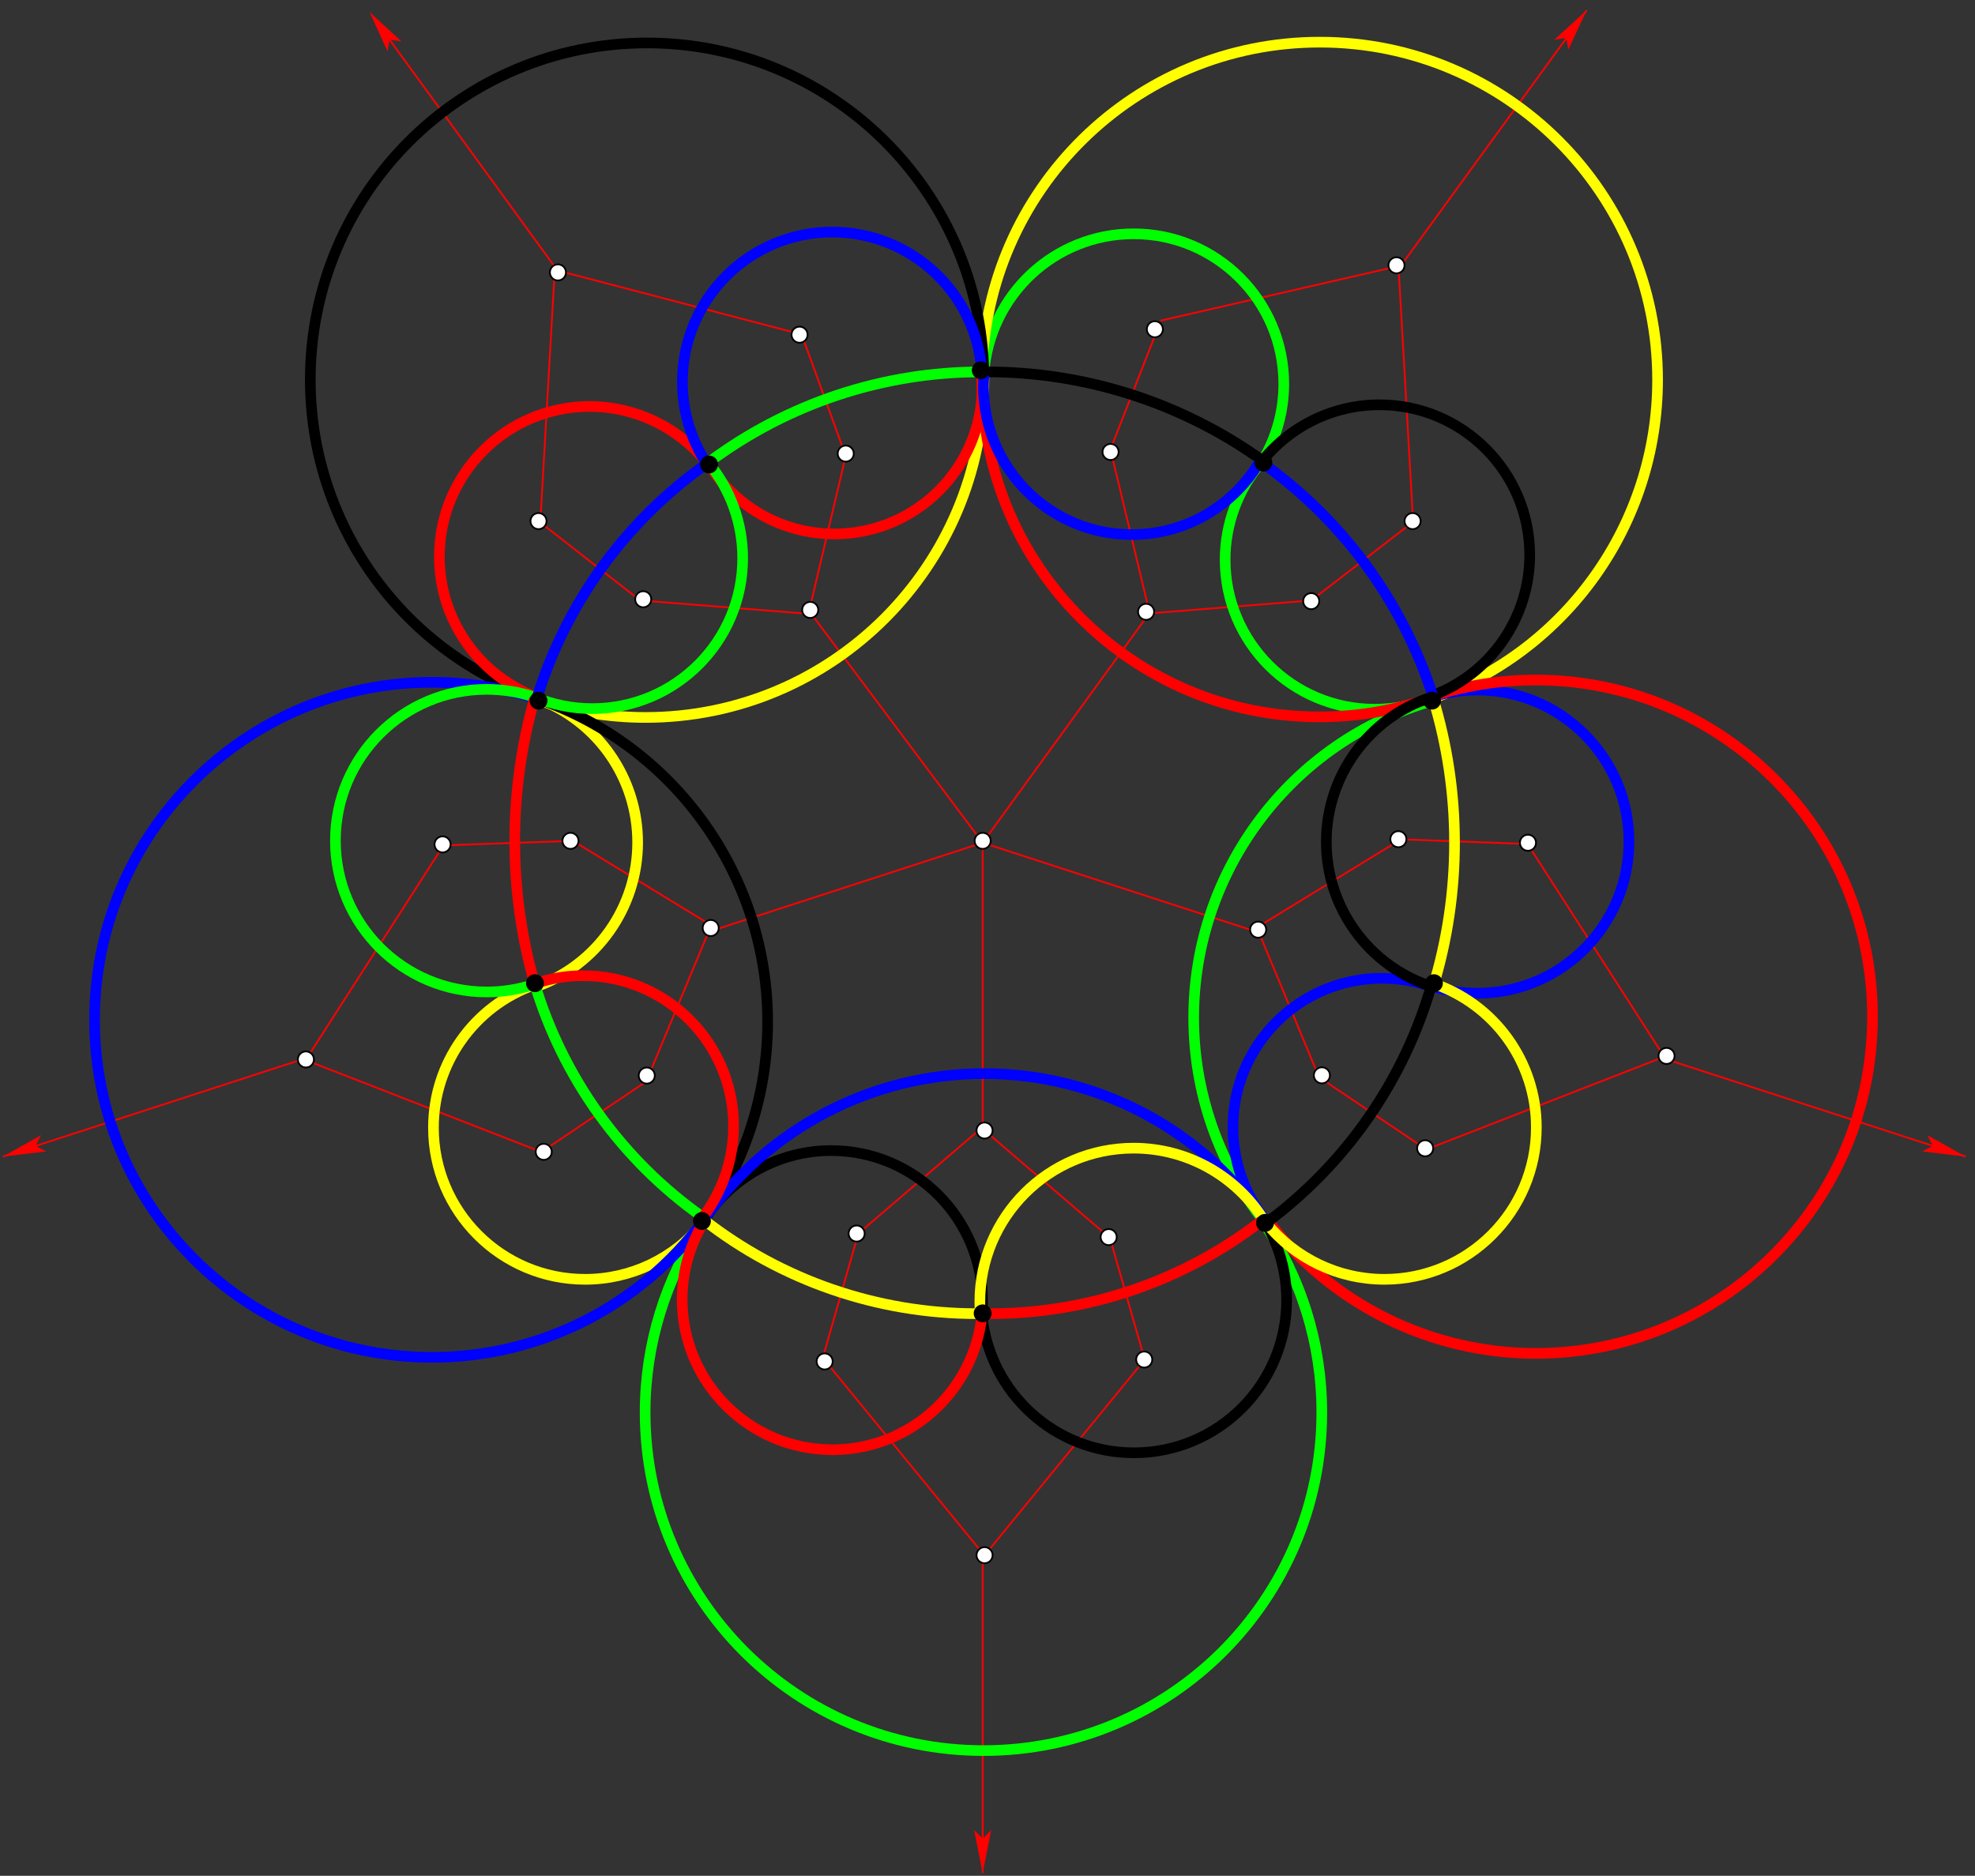 <?xml version="1.0" encoding="UTF-8" standalone="no"?>
<!-- Created with Inkscape (http://www.inkscape.org/) -->

<svg
   version="1.1"
   id="svg1"
   width="665.333"
   height="632"
   viewBox="0 0 665.333 632"
   sodipodi:docname="5venn_overlay.svg"
   inkscape:version="1.3.2 (091e20e, 2023-11-25, custom)"
   xmlns:inkscape="http://www.inkscape.org/namespaces/inkscape"
   xmlns:sodipodi="http://sodipodi.sourceforge.net/DTD/sodipodi-0.dtd"
   xmlns="http://www.w3.org/2000/svg"
   xmlns:svg="http://www.w3.org/2000/svg">
  <rect x="0" y="0" width="665.333" height="632" fill="#333333" stroke="none"/>
  <defs
     id="defs1">
    <clipPath
       clipPathUnits="userSpaceOnUse"
       id="clipPath8">
      <path
         d="M 0,4740 H 4990 V 0 H 0 Z m 944.602,-0.2 -29.403,-21 65.403,-89.4 -37.801,82.8 67.199,-61.8 z"
         clip-rule="evenodd"
         id="path8" />
    </clipPath>
    <clipPath
       clipPathUnits="userSpaceOnUse"
       id="clipPath16">
      <path
         d="M 0,0 H 4990 V 4740 H 0 Z"
         id="path16" />
    </clipPath>
    <clipPath
       clipPathUnits="userSpaceOnUse"
       id="clipPath27">
      <path
         d="M 0,0 H 4990 V 4740 H 0 Z"
         id="path27" />
    </clipPath>
    <clipPath
       clipPathUnits="userSpaceOnUse"
       id="clipPath31">
      <path
         d="M 0,0 H 4990 V 4740 H 0 Z"
         id="path31" />
    </clipPath>
    <clipPath
       clipPathUnits="userSpaceOnUse"
       id="clipPath38">
      <path
         d="M 0,0 H 4990 V 4740 H 0 Z"
         id="path38" />
    </clipPath>
  </defs>
  <sodipodi:namedview
     id="namedview1"
     pagecolor="#ffffff"
     bordercolor="#000000"
     borderopacity="0.25"
     inkscape:showpageshadow="2"
     inkscape:pageopacity="0.0"
     inkscape:pagecheckerboard="0"
     inkscape:deskcolor="#d1d1d1"
     inkscape:zoom="2.1851266"
     inkscape:cx="332.47502"
     inkscape:cy="316"
     inkscape:window-width="3840"
     inkscape:window-height="1577"
     inkscape:window-x="-8"
     inkscape:window-y="-8"
     inkscape:window-maximized="1"
     inkscape:current-layer="g1">
    <inkscape:page
       x="0"
       y="0"
       inkscape:label="1"
       id="page1"
       width="665.333"
       height="632"
       margin="0"
       bleed="0" />
  </sodipodi:namedview>
  <g
     id="g1"
     inkscape:groupmode="layer"
     inkscape:label="1">
    <path
       id="path1"
       d="M 1123.4,2610.4 777.801,2072.2"
       style="fill:none;stroke:#ff0000;stroke-width:4.5;stroke-linecap:butt;stroke-linejoin:miter;stroke-miterlimit:10;stroke-dasharray:none;stroke-opacity:1"
       transform="matrix(0.133,0,0,-0.133,0,632)" />
    <path
       id="path2"
       d="M 1800.2,2404.6 1640.6,2021.2"
       style="fill:none;stroke:#ff0000;stroke-width:4.5;stroke-linecap:butt;stroke-linejoin:miter;stroke-miterlimit:10;stroke-dasharray:none;stroke-opacity:1"
       transform="matrix(0.133,0,0,-0.133,0,632)" />
    <path
       id="path3"
       d="M 1376.6,1831.6 780.801,2063.8"
       style="fill:none;stroke:#ff0000;stroke-width:4.5;stroke-linecap:butt;stroke-linejoin:miter;stroke-miterlimit:10;stroke-dasharray:none;stroke-opacity:1"
       transform="matrix(0.133,0,0,-0.133,0,632)" />
    <path
       id="path4"
       d="m 1374.8,1835.8 271.8,183"
       style="fill:none;stroke:#ff0000;stroke-width:4.5;stroke-linecap:butt;stroke-linejoin:miter;stroke-miterlimit:10;stroke-dasharray:none;stroke-opacity:1"
       transform="matrix(0.133,0,0,-0.133,0,632)" />
    <path
       id="path5"
       d="m 2046.8,3193 95.4,403.8"
       style="fill:none;stroke:#ff0000;stroke-width:4.5;stroke-linecap:butt;stroke-linejoin:miter;stroke-miterlimit:10;stroke-dasharray:none;stroke-opacity:1"
       transform="matrix(0.133,0,0,-0.133,0,632)" />
    <path
       id="path6"
       d="m 2030.6,3904.6 -618.6,162"
       style="fill:none;stroke:#ff0000;stroke-width:4.5;stroke-linecap:butt;stroke-linejoin:miter;stroke-miterlimit:10;stroke-dasharray:none;stroke-opacity:1"
       transform="matrix(0.133,0,0,-0.133,0,632)" />
    <path
       id="path7"
       d="M 1412,4066.6 935.602,4721.8"
       style="fill:none;stroke:#ff0000;stroke-width:4.5;stroke-linecap:butt;stroke-linejoin:miter;stroke-miterlimit:10;stroke-dasharray:none;stroke-opacity:1"
       transform="matrix(0.133,0,0,-0.133,0,632)"
       clip-path="url(#clipPath8)" />
    <path
       id="path9"
       d="m 1010,4650.4 -67.199,61.8 37.801,-82.8 4.199,24.6 25.199,-3.6"
       style="fill:#ff0000;fill-opacity:1;fill-rule:evenodd;stroke:none"
       transform="matrix(0.133,0,0,-0.133,0,632)" />
    <path
       id="path10"
       d="m 1010,4650.4 -67.199,61.8 37.801,-82.8 4.199,24.6 z"
       style="fill:none;stroke:#ff0000;stroke-width:4.5;stroke-linecap:butt;stroke-linejoin:miter;stroke-miterlimit:10;stroke-dasharray:none;stroke-opacity:1"
       transform="matrix(0.133,0,0,-0.133,0,632)" />
    <path
       id="path11"
       d="m 2030.6,3904.6 111.6,-307.8"
       style="fill:none;stroke:#ff0000;stroke-width:4.5;stroke-linecap:butt;stroke-linejoin:miter;stroke-miterlimit:10;stroke-dasharray:none;stroke-opacity:1"
       transform="matrix(0.133,0,0,-0.133,0,632)" />
    <path
       id="path12"
       d="m 2043.8,3197.2 -414,33"
       style="fill:none;stroke:#ff0000;stroke-width:4.5;stroke-linecap:butt;stroke-linejoin:miter;stroke-miterlimit:10;stroke-dasharray:none;stroke-opacity:1"
       transform="matrix(0.133,0,0,-0.133,0,632)" />
    <path
       id="path13"
       d="m 1368.2,3422.8 36.6,639"
       style="fill:none;stroke:#ff0000;stroke-width:4.5;stroke-linecap:butt;stroke-linejoin:miter;stroke-miterlimit:10;stroke-dasharray:none;stroke-opacity:1"
       transform="matrix(0.133,0,0,-0.133,0,632)" />
    <path
       id="path14"
       d="m 1371.8,3425.8 258,-201.6"
       style="fill:none;stroke:#ff0000;stroke-width:4.5;stroke-linecap:butt;stroke-linejoin:miter;stroke-miterlimit:10;stroke-dasharray:none;stroke-opacity:1"
       transform="matrix(0.133,0,0,-0.133,0,632)" />
    <path
       id="path15"
       d="m 3579.2,3432.4 -36.6,638.4"
       style="fill:none;stroke:#ff0000;stroke-width:4.5;stroke-linecap:butt;stroke-linejoin:miter;stroke-miterlimit:10;stroke-dasharray:none;stroke-opacity:1"
       transform="matrix(0.133,0,0,-0.133,0,632)" />
    <g
       id="g17">
      <path
         d="M 3542.6,4070.8 4019,4726"
         style="fill:none;stroke:#ff0000;stroke-width:4.5;stroke-linecap:butt;stroke-linejoin:miter;stroke-miterlimit:10;stroke-dasharray:none;stroke-opacity:1"
         transform="matrix(0.133,0,0,-0.133,0,632)"
         clip-path="url(#clipPath16)"
         id="path17" />
    </g>
    <path
       id="path18"
       d="m 3973.4,4633.6 38.4,82.8 -67.8,-61.8 25.2,3.6 4.2,-24.6"
       style="fill:#ff0000;fill-opacity:1;fill-rule:evenodd;stroke:none"
       transform="matrix(0.133,0,0,-0.133,0,632)" />
    <path
       id="path19"
       d="m 3973.4,4633.6 38.4,82.8 -67.8,-61.8 25.2,3.6 z"
       style="fill:none;stroke:#ff0000;stroke-width:4.5;stroke-linecap:butt;stroke-linejoin:miter;stroke-miterlimit:10;stroke-dasharray:none;stroke-opacity:1"
       transform="matrix(0.133,0,0,-0.133,0,632)" />
    <path
       id="path20"
       d="m 2911.4,3200.8 -96.6,403.8"
       style="fill:none;stroke:#ff0000;stroke-width:4.5;stroke-linecap:butt;stroke-linejoin:miter;stroke-miterlimit:10;stroke-dasharray:none;stroke-opacity:1"
       transform="matrix(0.133,0,0,-0.133,0,632)" />
    <path
       id="path21"
       d="m 2934.8,3925.6 -126,-322.2"
       style="fill:none;stroke:#ff0000;stroke-width:4.5;stroke-linecap:butt;stroke-linejoin:miter;stroke-miterlimit:10;stroke-dasharray:none;stroke-opacity:1"
       transform="matrix(0.133,0,0,-0.133,0,632)" />
    <path
       id="path22"
       d="M 3182,2405.8 3341,2023"
       style="fill:none;stroke:#ff0000;stroke-width:4.5;stroke-linecap:butt;stroke-linejoin:miter;stroke-miterlimit:10;stroke-dasharray:none;stroke-opacity:1"
       transform="matrix(0.133,0,0,-0.133,0,632)" />
    <path
       id="path23"
       d="m 2939,3939.4 596.4,136.8"
       style="fill:none;stroke:#ff0000;stroke-width:4.5;stroke-linecap:butt;stroke-linejoin:miter;stroke-miterlimit:10;stroke-dasharray:none;stroke-opacity:1"
       transform="matrix(0.133,0,0,-0.133,0,632)" />
    <path
       id="path24"
       d="M 3580.4,3430.6 3321.2,3230.8"
       style="fill:none;stroke:#ff0000;stroke-width:4.5;stroke-linecap:butt;stroke-linejoin:miter;stroke-miterlimit:10;stroke-dasharray:none;stroke-opacity:1"
       transform="matrix(0.133,0,0,-0.133,0,632)" />
    <path
       id="path25"
       d="m 2908.4,3197.8 412.8,33"
       style="fill:none;stroke:#ff0000;stroke-width:4.5;stroke-linecap:butt;stroke-linejoin:miter;stroke-miterlimit:10;stroke-dasharray:none;stroke-opacity:1"
       transform="matrix(0.133,0,0,-0.133,0,632)" />
    <path
       id="path26"
       d="m 3864.8,2614 -327.6,12"
       style="fill:none;stroke:#ff0000;stroke-width:4.5;stroke-linecap:butt;stroke-linejoin:miter;stroke-miterlimit:10;stroke-dasharray:none;stroke-opacity:1"
       transform="matrix(0.133,0,0,-0.133,0,632)" />
    <g
       id="g28">
      <path
         d="M 777.801,2072.2 7.398,1822"
         style="fill:none;stroke:#ff0000;stroke-width:4.5;stroke-linecap:butt;stroke-linejoin:miter;stroke-miterlimit:10;stroke-dasharray:none;stroke-opacity:1"
         transform="matrix(0.133,0,0,-0.133,0,632)"
         clip-path="url(#clipPath27)"
         id="path28" />
    </g>
    <path
       id="path29"
       d="m 98.602,1870.6 -79.801,-45 90.597,10.8 -22.199,12 11.402,22.2"
       style="fill:#ff0000;fill-opacity:1;fill-rule:evenodd;stroke:none"
       transform="matrix(0.133,0,0,-0.133,0,632)" />
    <path
       id="path30"
       d="m 98.602,1870.6 -79.801,-45 90.597,10.8 -22.199,12 z"
       style="fill:none;stroke:#ff0000;stroke-width:4.5;stroke-linecap:butt;stroke-linejoin:miter;stroke-miterlimit:10;stroke-dasharray:none;stroke-opacity:1"
       transform="matrix(0.133,0,0,-0.133,0,632)" />
    <g
       id="g32">
      <path
         d="M 2489,817 V 7"
         style="fill:none;stroke:#ff0000;stroke-width:4.5;stroke-linecap:butt;stroke-linejoin:miter;stroke-miterlimit:10;stroke-dasharray:none;stroke-opacity:1"
         transform="matrix(0.133,0,0,-0.133,0,632)"
         clip-path="url(#clipPath31)"
         id="path32" />
    </g>
    <path
       id="path33"
       d="m 2471,109 18,-90 18,90 -18,-18 -18,18"
       style="fill:#ff0000;fill-opacity:1;fill-rule:evenodd;stroke:none"
       transform="matrix(0.133,0,0,-0.133,0,632)" />
    <path
       id="path34"
       d="m 2471,109 18,-90 18,90 -18,-18 z"
       style="fill:none;stroke:#ff0000;stroke-width:4.5;stroke-linecap:butt;stroke-linejoin:miter;stroke-miterlimit:10;stroke-dasharray:none;stroke-opacity:1"
       transform="matrix(0.133,0,0,-0.133,0,632)" />
    <path
       id="path35"
       d="m 3866,2618.8 345.6,-538.2"
       style="fill:none;stroke:#ff0000;stroke-width:4.5;stroke-linecap:butt;stroke-linejoin:miter;stroke-miterlimit:10;stroke-dasharray:none;stroke-opacity:1"
       transform="matrix(0.133,0,0,-0.133,0,632)" />
    <path
       id="path36"
       d="m 3186.2,2404 354,216.6"
       style="fill:none;stroke:#ff0000;stroke-width:4.5;stroke-linecap:butt;stroke-linejoin:miter;stroke-miterlimit:10;stroke-dasharray:none;stroke-opacity:1"
       transform="matrix(0.133,0,0,-0.133,0,632)" />
    <path
       id="path37"
       d="M 3612.8,1840 3341,2023"
       style="fill:none;stroke:#ff0000;stroke-width:4.5;stroke-linecap:butt;stroke-linejoin:miter;stroke-miterlimit:10;stroke-dasharray:none;stroke-opacity:1"
       transform="matrix(0.133,0,0,-0.133,0,632)" />
    <g
       id="g39">
      <path
         d="M 4208.6,2072.2 4979,1822"
         style="fill:none;stroke:#ff0000;stroke-width:4.5;stroke-linecap:butt;stroke-linejoin:miter;stroke-miterlimit:10;stroke-dasharray:none;stroke-opacity:1"
         transform="matrix(0.133,0,0,-0.133,0,632)"
         clip-path="url(#clipPath38)"
         id="path39" />
    </g>
    <path
       id="path40"
       d="m 4876.4,1836.4 91.2,-10.8 -80.4,45 11.4,-22.2 -22.2,-12"
       style="fill:#ff0000;fill-opacity:1;fill-rule:evenodd;stroke:none"
       transform="matrix(0.133,0,0,-0.133,0,632)" />
    <path
       id="path41"
       d="m 4876.4,1836.4 91.2,-10.8 -80.4,45 11.4,-22.2 z"
       style="fill:none;stroke:#ff0000;stroke-width:4.5;stroke-linecap:butt;stroke-linejoin:miter;stroke-miterlimit:10;stroke-dasharray:none;stroke-opacity:1"
       transform="matrix(0.133,0,0,-0.133,0,632)" />
    <path
       id="path42"
       d="m 3612.8,1840 595.8,232.2"
       style="fill:none;stroke:#ff0000;stroke-width:4.5;stroke-linecap:butt;stroke-linejoin:miter;stroke-miterlimit:10;stroke-dasharray:none;stroke-opacity:1"
       transform="matrix(0.133,0,0,-0.133,0,632)" />
    <path
       id="path43"
       d="M 2489,2617 V 1897"
       style="fill:none;stroke:#ff0000;stroke-width:4.5;stroke-linecap:butt;stroke-linejoin:miter;stroke-miterlimit:10;stroke-dasharray:none;stroke-opacity:1"
       transform="matrix(0.133,0,0,-0.133,0,632)" />
    <path
       id="path44"
       d="m 2489,2617 684.6,-222.6"
       style="fill:none;stroke:#ff0000;stroke-width:4.5;stroke-linecap:butt;stroke-linejoin:miter;stroke-miterlimit:10;stroke-dasharray:none;stroke-opacity:1"
       transform="matrix(0.133,0,0,-0.133,0,632)" />
    <path
       id="path45"
       d="m 2489,2617 -438,585"
       style="fill:none;stroke:#ff0000;stroke-width:4.5;stroke-linecap:butt;stroke-linejoin:miter;stroke-miterlimit:10;stroke-dasharray:none;stroke-opacity:1"
       transform="matrix(0.133,0,0,-0.133,0,632)" />
    <path
       id="path46"
       d="M 2489,2617 1803.8,2394.4"
       style="fill:none;stroke:#ff0000;stroke-width:4.5;stroke-linecap:butt;stroke-linejoin:miter;stroke-miterlimit:10;stroke-dasharray:none;stroke-opacity:1"
       transform="matrix(0.133,0,0,-0.133,0,632)" />
    <path
       id="path47"
       d="m 2489,2617 423,582.6"
       style="fill:none;stroke:#ff0000;stroke-width:4.5;stroke-linecap:butt;stroke-linejoin:miter;stroke-miterlimit:10;stroke-dasharray:none;stroke-opacity:1"
       transform="matrix(0.133,0,0,-0.133,0,632)" />
    <path
       id="path48"
       d="M 2489,1897 2174,1627"
       style="fill:none;stroke:#ff0000;stroke-width:4.5;stroke-linecap:butt;stroke-linejoin:miter;stroke-miterlimit:10;stroke-dasharray:none;stroke-opacity:1"
       transform="matrix(0.133,0,0,-0.133,0,632)" />
    <path
       id="path49"
       d="M 2084,1312 2489,817"
       style="fill:none;stroke:#ff0000;stroke-width:4.5;stroke-linecap:butt;stroke-linejoin:miter;stroke-miterlimit:10;stroke-dasharray:none;stroke-opacity:1"
       transform="matrix(0.133,0,0,-0.133,0,632)" />
    <path
       id="path50"
       d="m 2084,1312 90,315"
       style="fill:none;stroke:#ff0000;stroke-width:4.5;stroke-linecap:butt;stroke-linejoin:miter;stroke-miterlimit:10;stroke-dasharray:none;stroke-opacity:1"
       transform="matrix(0.133,0,0,-0.133,0,632)" />
    <path
       id="path51"
       d="m 2489,1892.2 315,-270"
       style="fill:none;stroke:#ff0000;stroke-width:4.5;stroke-linecap:butt;stroke-linejoin:miter;stroke-miterlimit:10;stroke-dasharray:none;stroke-opacity:1"
       transform="matrix(0.133,0,0,-0.133,0,632)" />
    <path
       id="path52"
       d="M 2903,1312 2498,817"
       style="fill:none;stroke:#ff0000;stroke-width:4.5;stroke-linecap:butt;stroke-linejoin:miter;stroke-miterlimit:10;stroke-dasharray:none;stroke-opacity:1"
       transform="matrix(0.133,0,0,-0.133,0,632)" />
    <path
       id="path53"
       d="m 2898.2,1312 -90,315"
       style="fill:none;stroke:#ff0000;stroke-width:4.5;stroke-linecap:butt;stroke-linejoin:miter;stroke-miterlimit:10;stroke-dasharray:none;stroke-opacity:1"
       transform="matrix(0.133,0,0,-0.133,0,632)" />
    <path
       id="path54"
       d="m 1805,2405.8 -354,216"
       style="fill:none;stroke:#ff0000;stroke-width:4.5;stroke-linecap:butt;stroke-linejoin:miter;stroke-miterlimit:10;stroke-dasharray:none;stroke-opacity:1"
       transform="matrix(0.133,0,0,-0.133,0,632)" />
    <path
       id="path55"
       d="m 1123.4,2610.4 327.6,11.4"
       style="fill:none;stroke:#ff0000;stroke-width:4.5;stroke-linecap:butt;stroke-linejoin:miter;stroke-miterlimit:10;stroke-dasharray:none;stroke-opacity:1"
       transform="matrix(0.133,0,0,-0.133,0,632)" />
    <path
       id="path56"
       d="m 1465.4,2621.8 c 0,-11.26 -9.13,-20.4 -20.4,-20.4 -11.27,0 -20.4,9.14 -20.4,20.4 0,11.27 9.13,20.4 20.4,20.4 11.27,0 20.4,-9.13 20.4,-20.4"
       style="fill:#ffffff;fill-opacity:1;fill-rule:evenodd;stroke:none"
       transform="matrix(0.133,0,0,-0.133,0,632)" />
    <path
       id="path57"
       d="m 1465.4,2621.8 c 0,-11.26 -9.13,-20.4 -20.4,-20.4 -11.27,0 -20.4,9.14 -20.4,20.4 0,11.27 9.13,20.4 20.4,20.4 11.27,0 20.4,-9.13 20.4,-20.4 z"
       style="fill:none;stroke:#000000;stroke-width:4.5;stroke-linecap:butt;stroke-linejoin:miter;stroke-miterlimit:10;stroke-dasharray:none;stroke-opacity:1"
       transform="matrix(0.133,0,0,-0.133,0,632)" />
    <path
       id="path58"
       d="m 3630.2,1843 c 0,-11.27 -9.13,-20.4 -20.4,-20.4 -11.26,0 -20.4,9.13 -20.4,20.4 0,11.27 9.14,20.4 20.4,20.4 11.27,0 20.4,-9.13 20.4,-20.4"
       style="fill:#ffffff;fill-opacity:1;fill-rule:evenodd;stroke:none"
       transform="matrix(0.133,0,0,-0.133,0,632)" />
    <path
       id="path59"
       d="m 3630.2,1843 c 0,-11.27 -9.13,-20.4 -20.4,-20.4 -11.26,0 -20.4,9.13 -20.4,20.4 0,11.27 9.14,20.4 20.4,20.4 11.27,0 20.4,-9.13 20.4,-20.4 z"
       style="fill:none;stroke:#000000;stroke-width:4.5;stroke-linecap:butt;stroke-linejoin:miter;stroke-miterlimit:10;stroke-dasharray:none;stroke-opacity:1"
       transform="matrix(0.133,0,0,-0.133,0,632)" />
    <path
       id="path60"
       d="m 4241.6,2077 c 0,-11.27 -9.14,-20.4 -20.4,-20.4 -11.27,0 -20.4,9.13 -20.4,20.4 0,11.27 9.13,20.4 20.4,20.4 11.26,0 20.4,-9.13 20.4,-20.4"
       style="fill:#ffffff;fill-opacity:1;fill-rule:evenodd;stroke:none"
       transform="matrix(0.133,0,0,-0.133,0,632)" />
    <path
       id="path61"
       d="m 4241.6,2077 c 0,-11.27 -9.14,-20.4 -20.4,-20.4 -11.27,0 -20.4,9.13 -20.4,20.4 0,11.27 9.13,20.4 20.4,20.4 11.26,0 20.4,-9.13 20.4,-20.4 z"
       style="fill:none;stroke:#000000;stroke-width:4.5;stroke-linecap:butt;stroke-linejoin:miter;stroke-miterlimit:10;stroke-dasharray:none;stroke-opacity:1"
       transform="matrix(0.133,0,0,-0.133,0,632)" />
    <path
       id="path62"
       d="m 2828.6,1618 c 0,-11.27 -9.14,-20.4 -20.4,-20.4 -11.27,0 -20.4,9.13 -20.4,20.4 0,11.27 9.13,20.4 20.4,20.4 11.26,0 20.4,-9.13 20.4,-20.4"
       style="fill:#ffffff;fill-opacity:1;fill-rule:evenodd;stroke:none"
       transform="matrix(0.133,0,0,-0.133,0,632)" />
    <path
       id="path63"
       d="m 2828.6,1618 c 0,-11.27 -9.14,-20.4 -20.4,-20.4 -11.27,0 -20.4,9.13 -20.4,20.4 0,11.27 9.13,20.4 20.4,20.4 11.26,0 20.4,-9.13 20.4,-20.4 z"
       style="fill:none;stroke:#000000;stroke-width:4.5;stroke-linecap:butt;stroke-linejoin:miter;stroke-miterlimit:10;stroke-dasharray:none;stroke-opacity:1"
       transform="matrix(0.133,0,0,-0.133,0,632)" />
    <path
       id="path64"
       d="m 2918.6,1307.8 c 0,-11.26 -9.14,-20.4 -20.4,-20.4 -11.27,0 -20.4,9.14 -20.4,20.4 0,11.27 9.13,20.4 20.4,20.4 11.26,0 20.4,-9.13 20.4,-20.4"
       style="fill:#ffffff;fill-opacity:1;fill-rule:evenodd;stroke:none"
       transform="matrix(0.133,0,0,-0.133,0,632)" />
    <path
       id="path65"
       d="m 2918.6,1307.8 c 0,-11.26 -9.14,-20.4 -20.4,-20.4 -11.27,0 -20.4,9.14 -20.4,20.4 0,11.27 9.13,20.4 20.4,20.4 11.26,0 20.4,-9.13 20.4,-20.4 z"
       style="fill:none;stroke:#000000;stroke-width:4.5;stroke-linecap:butt;stroke-linejoin:miter;stroke-miterlimit:10;stroke-dasharray:none;stroke-opacity:1"
       transform="matrix(0.133,0,0,-0.133,0,632)" />
    <path
       id="path66"
       d="m 2514.2,812.199 c 0,-11.265 -9.13,-20.398 -20.4,-20.398 -11.26,0 -20.4,9.133 -20.4,20.398 0,11.266 9.14,20.403 20.4,20.403 11.27,0 20.4,-9.137 20.4,-20.403"
       style="fill:#ffffff;fill-opacity:1;fill-rule:evenodd;stroke:none"
       transform="matrix(0.133,0,0,-0.133,0,632)" />
    <path
       id="path67"
       d="m 2514.2,812.199 c 0,-11.265 -9.13,-20.398 -20.4,-20.398 -11.26,0 -20.4,9.133 -20.4,20.398 0,11.266 9.14,20.403 20.4,20.403 11.27,0 20.4,-9.137 20.4,-20.403 z"
       style="fill:none;stroke:#000000;stroke-width:4.5;stroke-linecap:butt;stroke-linejoin:miter;stroke-miterlimit:10;stroke-dasharray:none;stroke-opacity:1"
       transform="matrix(0.133,0,0,-0.133,0,632)" />
    <path
       id="path68"
       d="m 2109.2,1303 c 0,-11.27 -9.13,-20.4 -20.4,-20.4 -11.26,0 -20.4,9.13 -20.4,20.4 0,11.27 9.14,20.4 20.4,20.4 11.27,0 20.4,-9.13 20.4,-20.4"
       style="fill:#ffffff;fill-opacity:1;fill-rule:evenodd;stroke:none"
       transform="matrix(0.133,0,0,-0.133,0,632)" />
    <path
       id="path69"
       d="m 2109.2,1303 c 0,-11.27 -9.13,-20.4 -20.4,-20.4 -11.26,0 -20.4,9.13 -20.4,20.4 0,11.27 9.14,20.4 20.4,20.4 11.27,0 20.4,-9.13 20.4,-20.4 z"
       style="fill:none;stroke:#000000;stroke-width:4.5;stroke-linecap:butt;stroke-linejoin:miter;stroke-miterlimit:10;stroke-dasharray:none;stroke-opacity:1"
       transform="matrix(0.133,0,0,-0.133,0,632)" />
    <path
       id="path70"
       d="m 2190.2,1627 c 0,-11.27 -9.13,-20.4 -20.4,-20.4 -11.26,0 -20.4,9.13 -20.4,20.4 0,11.27 9.14,20.4 20.4,20.4 11.27,0 20.4,-9.13 20.4,-20.4"
       style="fill:#ffffff;fill-opacity:1;fill-rule:evenodd;stroke:none"
       transform="matrix(0.133,0,0,-0.133,0,632)" />
    <path
       id="path71"
       d="m 2190.2,1627 c 0,-11.27 -9.13,-20.4 -20.4,-20.4 -11.26,0 -20.4,9.13 -20.4,20.4 0,11.27 9.14,20.4 20.4,20.4 11.27,0 20.4,-9.13 20.4,-20.4 z"
       style="fill:none;stroke:#000000;stroke-width:4.5;stroke-linecap:butt;stroke-linejoin:miter;stroke-miterlimit:10;stroke-dasharray:none;stroke-opacity:1"
       transform="matrix(0.133,0,0,-0.133,0,632)" />
    <path
       id="path72"
       d="m 2514.2,1888 c 0,-11.27 -9.13,-20.4 -20.4,-20.4 -11.26,0 -20.4,9.13 -20.4,20.4 0,11.27 9.14,20.4 20.4,20.4 11.27,0 20.4,-9.13 20.4,-20.4"
       style="fill:#ffffff;fill-opacity:1;fill-rule:evenodd;stroke:none"
       transform="matrix(0.133,0,0,-0.133,0,632)" />
    <path
       id="path73"
       d="m 2514.2,1888 c 0,-11.27 -9.13,-20.4 -20.4,-20.4 -11.26,0 -20.4,9.13 -20.4,20.4 0,11.27 9.14,20.4 20.4,20.4 11.27,0 20.4,-9.13 20.4,-20.4 z"
       style="fill:none;stroke:#000000;stroke-width:4.5;stroke-linecap:butt;stroke-linejoin:miter;stroke-miterlimit:10;stroke-dasharray:none;stroke-opacity:1"
       transform="matrix(0.133,0,0,-0.133,0,632)" />
    <path
       id="path74"
       d="m 3207.2,2396.8 c 0,-11.26 -9.13,-20.4 -20.4,-20.4 -11.26,0 -20.4,9.14 -20.4,20.4 0,11.27 9.14,20.4 20.4,20.4 11.27,0 20.4,-9.13 20.4,-20.4"
       style="fill:#ffffff;fill-opacity:1;fill-rule:evenodd;stroke:none"
       transform="matrix(0.133,0,0,-0.133,0,632)" />
    <path
       id="path75"
       d="m 3207.2,2396.8 c 0,-11.26 -9.13,-20.4 -20.4,-20.4 -11.26,0 -20.4,9.14 -20.4,20.4 0,11.27 9.14,20.4 20.4,20.4 11.27,0 20.4,-9.13 20.4,-20.4 z"
       style="fill:none;stroke:#000000;stroke-width:4.5;stroke-linecap:butt;stroke-linejoin:miter;stroke-miterlimit:10;stroke-dasharray:none;stroke-opacity:1"
       transform="matrix(0.133,0,0,-0.133,0,632)" />
    <path
       id="path76"
       d="m 1658.6,2027.2 c 0,-11.27 -9.14,-20.4 -20.4,-20.4 -11.27,0 -20.4,9.13 -20.4,20.4 0,11.26 9.13,20.4 20.4,20.4 11.26,0 20.4,-9.14 20.4,-20.4"
       style="fill:#ffffff;fill-opacity:1;fill-rule:evenodd;stroke:none"
       transform="matrix(0.133,0,0,-0.133,0,632)" />
    <path
       id="path77"
       d="m 1658.6,2027.2 c 0,-11.27 -9.14,-20.4 -20.4,-20.4 -11.27,0 -20.4,9.13 -20.4,20.4 0,11.26 9.13,20.4 20.4,20.4 11.26,0 20.4,-9.14 20.4,-20.4 z"
       style="fill:none;stroke:#000000;stroke-width:4.5;stroke-linecap:butt;stroke-linejoin:miter;stroke-miterlimit:10;stroke-dasharray:none;stroke-opacity:1"
       transform="matrix(0.133,0,0,-0.133,0,632)" />
    <path
       id="path78"
       d="m 1397.6,1834 c 0,-11.27 -9.14,-20.4 -20.4,-20.4 -11.27,0 -20.4,9.13 -20.4,20.4 0,11.27 9.13,20.4 20.4,20.4 11.26,0 20.4,-9.13 20.4,-20.4"
       style="fill:#ffffff;fill-opacity:1;fill-rule:evenodd;stroke:none"
       transform="matrix(0.133,0,0,-0.133,0,632)" />
    <path
       id="path79"
       d="m 1397.6,1834 c 0,-11.27 -9.14,-20.4 -20.4,-20.4 -11.27,0 -20.4,9.13 -20.4,20.4 0,11.27 9.13,20.4 20.4,20.4 11.26,0 20.4,-9.13 20.4,-20.4 z"
       style="fill:none;stroke:#000000;stroke-width:4.5;stroke-linecap:butt;stroke-linejoin:miter;stroke-miterlimit:10;stroke-dasharray:none;stroke-opacity:1"
       transform="matrix(0.133,0,0,-0.133,0,632)" />
    <path
       id="path80"
       d="m 795.199,2068 c 0,-11.27 -9.133,-20.4 -20.398,-20.4 -11.266,0 -20.403,9.13 -20.403,20.4 0,11.27 9.137,20.4 20.403,20.4 11.265,0 20.398,-9.13 20.398,-20.4"
       style="fill:#ffffff;fill-opacity:1;fill-rule:evenodd;stroke:none"
       transform="matrix(0.133,0,0,-0.133,0,632)" />
    <path
       id="path81"
       d="m 795.199,2068 c 0,-11.27 -9.133,-20.4 -20.398,-20.4 -11.266,0 -20.403,9.13 -20.403,20.4 0,11.27 9.137,20.4 20.403,20.4 11.265,0 20.398,-9.13 20.398,-20.4 z"
       style="fill:none;stroke:#000000;stroke-width:4.5;stroke-linecap:butt;stroke-linejoin:miter;stroke-miterlimit:10;stroke-dasharray:none;stroke-opacity:1"
       transform="matrix(0.133,0,0,-0.133,0,632)" />
    <path
       id="path82"
       d="m 1141.4,2612.8 c 0,-11.26 -9.13,-20.4 -20.4,-20.4 -11.27,0 -20.4,9.14 -20.4,20.4 0,11.27 9.13,20.4 20.4,20.4 11.27,0 20.4,-9.13 20.4,-20.4"
       style="fill:#ffffff;fill-opacity:1;fill-rule:evenodd;stroke:none"
       transform="matrix(0.133,0,0,-0.133,0,632)" />
    <path
       id="path83"
       d="m 1141.4,2612.8 c 0,-11.26 -9.13,-20.4 -20.4,-20.4 -11.27,0 -20.4,9.14 -20.4,20.4 0,11.27 9.13,20.4 20.4,20.4 11.27,0 20.4,-9.13 20.4,-20.4 z"
       style="fill:none;stroke:#000000;stroke-width:4.5;stroke-linecap:butt;stroke-linejoin:miter;stroke-miterlimit:10;stroke-dasharray:none;stroke-opacity:1"
       transform="matrix(0.133,0,0,-0.133,0,632)" />
    <path
       id="path84"
       d="m 1820.6,2401 c 0,-11.27 -9.14,-20.4 -20.4,-20.4 -11.27,0 -20.4,9.13 -20.4,20.4 0,11.27 9.13,20.4 20.4,20.4 11.26,0 20.4,-9.13 20.4,-20.4"
       style="fill:#ffffff;fill-opacity:1;fill-rule:evenodd;stroke:none"
       transform="matrix(0.133,0,0,-0.133,0,632)" />
    <path
       id="path85"
       d="m 1820.6,2401 c 0,-11.27 -9.14,-20.4 -20.4,-20.4 -11.27,0 -20.4,9.13 -20.4,20.4 0,11.27 9.13,20.4 20.4,20.4 11.26,0 20.4,-9.13 20.4,-20.4 z"
       style="fill:none;stroke:#000000;stroke-width:4.5;stroke-linecap:butt;stroke-linejoin:miter;stroke-miterlimit:10;stroke-dasharray:none;stroke-opacity:1"
       transform="matrix(0.133,0,0,-0.133,0,632)" />
    <path
       id="path86"
       d="m 2509.4,2621.8 c 0,-11.26 -9.13,-20.4 -20.4,-20.4 -11.27,0 -20.4,9.14 -20.4,20.4 0,11.27 9.13,20.4 20.4,20.4 11.27,0 20.4,-9.13 20.4,-20.4"
       style="fill:#ffffff;fill-opacity:1;fill-rule:evenodd;stroke:none"
       transform="matrix(0.133,0,0,-0.133,0,632)" />
    <path
       id="path87"
       d="m 2509.4,2621.8 c 0,-11.26 -9.13,-20.4 -20.4,-20.4 -11.27,0 -20.4,9.14 -20.4,20.4 0,11.27 9.13,20.4 20.4,20.4 11.27,0 20.4,-9.13 20.4,-20.4 z"
       style="fill:none;stroke:#000000;stroke-width:4.5;stroke-linecap:butt;stroke-linejoin:miter;stroke-miterlimit:10;stroke-dasharray:none;stroke-opacity:1"
       transform="matrix(0.133,0,0,-0.133,0,632)" />
    <path
       id="path88"
       d="m 3368.6,2027.8 c 0,-11.26 -9.14,-20.4 -20.4,-20.4 -11.27,0 -20.4,9.14 -20.4,20.4 0,11.27 9.13,20.4 20.4,20.4 11.26,0 20.4,-9.13 20.4,-20.4"
       style="fill:#ffffff;fill-opacity:1;fill-rule:evenodd;stroke:none"
       transform="matrix(0.133,0,0,-0.133,0,632)" />
    <path
       id="path89"
       d="m 3368.6,2027.8 c 0,-11.26 -9.14,-20.4 -20.4,-20.4 -11.27,0 -20.4,9.14 -20.4,20.4 0,11.27 9.13,20.4 20.4,20.4 11.26,0 20.4,-9.13 20.4,-20.4 z"
       style="fill:none;stroke:#000000;stroke-width:4.5;stroke-linecap:butt;stroke-linejoin:miter;stroke-miterlimit:10;stroke-dasharray:none;stroke-opacity:1"
       transform="matrix(0.133,0,0,-0.133,0,632)" />
    <path
       id="path90"
       d="m 3562.4,2626 c 0,-11.27 -9.13,-20.4 -20.4,-20.4 -11.27,0 -20.4,9.13 -20.4,20.4 0,11.27 9.13,20.4 20.4,20.4 11.27,0 20.4,-9.13 20.4,-20.4"
       style="fill:#ffffff;fill-opacity:1;fill-rule:evenodd;stroke:none"
       transform="matrix(0.133,0,0,-0.133,0,632)" />
    <path
       id="path91"
       d="m 3562.4,2626 c 0,-11.27 -9.13,-20.4 -20.4,-20.4 -11.27,0 -20.4,9.13 -20.4,20.4 0,11.27 9.13,20.4 20.4,20.4 11.27,0 20.4,-9.13 20.4,-20.4 z"
       style="fill:none;stroke:#000000;stroke-width:4.5;stroke-linecap:butt;stroke-linejoin:miter;stroke-miterlimit:10;stroke-dasharray:none;stroke-opacity:1"
       transform="matrix(0.133,0,0,-0.133,0,632)" />
    <path
       id="path92"
       d="m 3890.6,2617 c 0,-11.27 -9.14,-20.4 -20.4,-20.4 -11.27,0 -20.4,9.13 -20.4,20.4 0,11.27 9.13,20.4 20.4,20.4 11.26,0 20.4,-9.13 20.4,-20.4"
       style="fill:#ffffff;fill-opacity:1;fill-rule:evenodd;stroke:none"
       transform="matrix(0.133,0,0,-0.133,0,632)" />
    <path
       id="path93"
       d="m 3890.6,2617 c 0,-11.27 -9.14,-20.4 -20.4,-20.4 -11.27,0 -20.4,9.13 -20.4,20.4 0,11.27 9.13,20.4 20.4,20.4 11.26,0 20.4,-9.13 20.4,-20.4 z"
       style="fill:none;stroke:#000000;stroke-width:4.5;stroke-linecap:butt;stroke-linejoin:miter;stroke-miterlimit:10;stroke-dasharray:none;stroke-opacity:1"
       transform="matrix(0.133,0,0,-0.133,0,632)" />
    <path
       id="path94"
       d="m 2923.4,3202 c 0,-11.27 -9.13,-20.4 -20.4,-20.4 -11.27,0 -20.4,9.13 -20.4,20.4 0,11.27 9.13,20.4 20.4,20.4 11.27,0 20.4,-9.13 20.4,-20.4"
       style="fill:#ffffff;fill-opacity:1;fill-rule:evenodd;stroke:none"
       transform="matrix(0.133,0,0,-0.133,0,632)" />
    <path
       id="path95"
       d="m 2923.4,3202 c 0,-11.27 -9.13,-20.4 -20.4,-20.4 -11.27,0 -20.4,9.13 -20.4,20.4 0,11.27 9.13,20.4 20.4,20.4 11.27,0 20.4,-9.13 20.4,-20.4 z"
       style="fill:none;stroke:#000000;stroke-width:4.5;stroke-linecap:butt;stroke-linejoin:miter;stroke-miterlimit:10;stroke-dasharray:none;stroke-opacity:1"
       transform="matrix(0.133,0,0,-0.133,0,632)" />
    <path
       id="path96"
       d="m 2072.6,3206.8 c 0,-11.26 -9.14,-20.4 -20.4,-20.4 -11.27,0 -20.4,9.14 -20.4,20.4 0,11.27 9.13,20.4 20.4,20.4 11.26,0 20.4,-9.13 20.4,-20.4"
       style="fill:#ffffff;fill-opacity:1;fill-rule:evenodd;stroke:none"
       transform="matrix(0.133,0,0,-0.133,0,632)" />
    <path
       id="path97"
       d="m 2072.6,3206.8 c 0,-11.26 -9.14,-20.4 -20.4,-20.4 -11.27,0 -20.4,9.14 -20.4,20.4 0,11.27 9.13,20.4 20.4,20.4 11.26,0 20.4,-9.13 20.4,-20.4 z"
       style="fill:none;stroke:#000000;stroke-width:4.5;stroke-linecap:butt;stroke-linejoin:miter;stroke-miterlimit:10;stroke-dasharray:none;stroke-opacity:1"
       transform="matrix(0.133,0,0,-0.133,0,632)" />
    <path
       id="path98"
       d="m 1649.6,3233.8 c 0,-11.26 -9.14,-20.4 -20.4,-20.4 -11.27,0 -20.4,9.14 -20.4,20.4 0,11.27 9.13,20.4 20.4,20.4 11.26,0 20.4,-9.13 20.4,-20.4"
       style="fill:#ffffff;fill-opacity:1;fill-rule:evenodd;stroke:none"
       transform="matrix(0.133,0,0,-0.133,0,632)" />
    <path
       id="path99"
       d="m 1649.6,3233.8 c 0,-11.26 -9.14,-20.4 -20.4,-20.4 -11.27,0 -20.4,9.14 -20.4,20.4 0,11.27 9.13,20.4 20.4,20.4 11.26,0 20.4,-9.13 20.4,-20.4 z"
       style="fill:none;stroke:#000000;stroke-width:4.5;stroke-linecap:butt;stroke-linejoin:miter;stroke-miterlimit:10;stroke-dasharray:none;stroke-opacity:1"
       transform="matrix(0.133,0,0,-0.133,0,632)" />
    <path
       id="path100"
       d="m 2162.6,3602.8 c 0,-11.26 -9.14,-20.4 -20.4,-20.4 -11.27,0 -20.4,9.14 -20.4,20.4 0,11.27 9.13,20.4 20.4,20.4 11.26,0 20.4,-9.13 20.4,-20.4"
       style="fill:#ffffff;fill-opacity:1;fill-rule:evenodd;stroke:none"
       transform="matrix(0.133,0,0,-0.133,0,632)" />
    <path
       id="path101"
       d="m 2162.6,3602.8 c 0,-11.26 -9.14,-20.4 -20.4,-20.4 -11.27,0 -20.4,9.14 -20.4,20.4 0,11.27 9.13,20.4 20.4,20.4 11.26,0 20.4,-9.13 20.4,-20.4 z"
       style="fill:none;stroke:#000000;stroke-width:4.5;stroke-linecap:butt;stroke-linejoin:miter;stroke-miterlimit:10;stroke-dasharray:none;stroke-opacity:1"
       transform="matrix(0.133,0,0,-0.133,0,632)" />
    <path
       id="path102"
       d="m 1384.4,3431.8 c 0,-11.26 -9.13,-20.4 -20.4,-20.4 -11.27,0 -20.4,9.14 -20.4,20.4 0,11.27 9.13,20.4 20.4,20.4 11.27,0 20.4,-9.13 20.4,-20.4"
       style="fill:#ffffff;fill-opacity:1;fill-rule:evenodd;stroke:none"
       transform="matrix(0.133,0,0,-0.133,0,632)" />
    <path
       id="path103"
       d="m 1384.4,3431.8 c 0,-11.26 -9.13,-20.4 -20.4,-20.4 -11.27,0 -20.4,9.14 -20.4,20.4 0,11.27 9.13,20.4 20.4,20.4 11.27,0 20.4,-9.13 20.4,-20.4 z"
       style="fill:none;stroke:#000000;stroke-width:4.5;stroke-linecap:butt;stroke-linejoin:miter;stroke-miterlimit:10;stroke-dasharray:none;stroke-opacity:1"
       transform="matrix(0.133,0,0,-0.133,0,632)" />
    <path
       id="path104"
       d="m 1433.6,4061.8 c 0,-11.26 -9.14,-20.4 -20.4,-20.4 -11.27,0 -20.4,9.14 -20.4,20.4 0,11.27 9.13,20.4 20.4,20.4 11.26,0 20.4,-9.13 20.4,-20.4"
       style="fill:#ffffff;fill-opacity:1;fill-rule:evenodd;stroke:none"
       transform="matrix(0.133,0,0,-0.133,0,632)" />
    <path
       id="path105"
       d="m 1433.6,4061.8 c 0,-11.26 -9.14,-20.4 -20.4,-20.4 -11.27,0 -20.4,9.14 -20.4,20.4 0,11.27 9.13,20.4 20.4,20.4 11.26,0 20.4,-9.13 20.4,-20.4 z"
       style="fill:none;stroke:#000000;stroke-width:4.5;stroke-linecap:butt;stroke-linejoin:miter;stroke-miterlimit:10;stroke-dasharray:none;stroke-opacity:1"
       transform="matrix(0.133,0,0,-0.133,0,632)" />
    <path
       id="path106"
       d="m 2045.6,3904 c 0,-11.27 -9.14,-20.4 -20.4,-20.4 -11.27,0 -20.4,9.13 -20.4,20.4 0,11.27 9.13,20.4 20.4,20.4 11.26,0 20.4,-9.13 20.4,-20.4"
       style="fill:#ffffff;fill-opacity:1;fill-rule:evenodd;stroke:none"
       transform="matrix(0.133,0,0,-0.133,0,632)" />
    <path
       id="path107"
       d="m 2045.6,3904 c 0,-11.27 -9.14,-20.4 -20.4,-20.4 -11.27,0 -20.4,9.13 -20.4,20.4 0,11.27 9.13,20.4 20.4,20.4 11.26,0 20.4,-9.13 20.4,-20.4 z"
       style="fill:none;stroke:#000000;stroke-width:4.5;stroke-linecap:butt;stroke-linejoin:miter;stroke-miterlimit:10;stroke-dasharray:none;stroke-opacity:1"
       transform="matrix(0.133,0,0,-0.133,0,632)" />
    <path
       id="path108"
       d="m 2945.6,3917.8 c 0,-11.26 -9.14,-20.4 -20.4,-20.4 -11.27,0 -20.4,9.14 -20.4,20.4 0,11.27 9.13,20.4 20.4,20.4 11.26,0 20.4,-9.13 20.4,-20.4"
       style="fill:#ffffff;fill-opacity:1;fill-rule:evenodd;stroke:none"
       transform="matrix(0.133,0,0,-0.133,0,632)" />
    <path
       id="path109"
       d="m 2945.6,3917.8 c 0,-11.26 -9.14,-20.4 -20.4,-20.4 -11.27,0 -20.4,9.14 -20.4,20.4 0,11.27 9.13,20.4 20.4,20.4 11.26,0 20.4,-9.13 20.4,-20.4 z"
       style="fill:none;stroke:#000000;stroke-width:4.5;stroke-linecap:butt;stroke-linejoin:miter;stroke-miterlimit:10;stroke-dasharray:none;stroke-opacity:1"
       transform="matrix(0.133,0,0,-0.133,0,632)" />
    <path
       id="path110"
       d="m 2833.4,3607 c 0,-11.27 -9.13,-20.4 -20.4,-20.4 -11.27,0 -20.4,9.13 -20.4,20.4 0,11.27 9.13,20.4 20.4,20.4 11.27,0 20.4,-9.13 20.4,-20.4"
       style="fill:#ffffff;fill-opacity:1;fill-rule:evenodd;stroke:none"
       transform="matrix(0.133,0,0,-0.133,0,632)" />
    <path
       id="path111"
       d="m 2833.4,3607 c 0,-11.27 -9.13,-20.4 -20.4,-20.4 -11.27,0 -20.4,9.13 -20.4,20.4 0,11.27 9.13,20.4 20.4,20.4 11.27,0 20.4,-9.13 20.4,-20.4 z"
       style="fill:none;stroke:#000000;stroke-width:4.5;stroke-linecap:butt;stroke-linejoin:miter;stroke-miterlimit:10;stroke-dasharray:none;stroke-opacity:1"
       transform="matrix(0.133,0,0,-0.133,0,632)" />
    <path
       id="path112"
       d="m 3557.6,4079.8 c 0,-11.26 -9.14,-20.4 -20.4,-20.4 -11.27,0 -20.4,9.14 -20.4,20.4 0,11.27 9.13,20.4 20.4,20.4 11.26,0 20.4,-9.13 20.4,-20.4"
       style="fill:#ffffff;fill-opacity:1;fill-rule:evenodd;stroke:none"
       transform="matrix(0.133,0,0,-0.133,0,632)" />
    <path
       id="path113"
       d="m 3557.6,4079.8 c 0,-11.26 -9.14,-20.4 -20.4,-20.4 -11.27,0 -20.4,9.14 -20.4,20.4 0,11.27 9.13,20.4 20.4,20.4 11.26,0 20.4,-9.13 20.4,-20.4 z"
       style="fill:none;stroke:#000000;stroke-width:4.5;stroke-linecap:butt;stroke-linejoin:miter;stroke-miterlimit:10;stroke-dasharray:none;stroke-opacity:1"
       transform="matrix(0.133,0,0,-0.133,0,632)" />
    <path
       id="path114"
       d="m 3598.4,3431.8 c 0,-11.26 -9.13,-20.4 -20.4,-20.4 -11.27,0 -20.4,9.14 -20.4,20.4 0,11.27 9.13,20.4 20.4,20.4 11.27,0 20.4,-9.13 20.4,-20.4"
       style="fill:#ffffff;fill-opacity:1;fill-rule:evenodd;stroke:none"
       transform="matrix(0.133,0,0,-0.133,0,632)" />
    <path
       id="path115"
       d="m 3598.4,3431.8 c 0,-11.26 -9.13,-20.4 -20.4,-20.4 -11.27,0 -20.4,9.14 -20.4,20.4 0,11.27 9.13,20.4 20.4,20.4 11.27,0 20.4,-9.13 20.4,-20.4 z"
       style="fill:none;stroke:#000000;stroke-width:4.5;stroke-linecap:butt;stroke-linejoin:miter;stroke-miterlimit:10;stroke-dasharray:none;stroke-opacity:1"
       transform="matrix(0.133,0,0,-0.133,0,632)" />
    <path
       id="path116"
       d="m 3341.6,3229 c 0,-11.27 -9.14,-20.4 -20.4,-20.4 -11.27,0 -20.4,9.13 -20.4,20.4 0,11.27 9.13,20.4 20.4,20.4 11.26,0 20.4,-9.13 20.4,-20.4"
       style="fill:#ffffff;fill-opacity:1;fill-rule:evenodd;stroke:none"
       transform="matrix(0.133,0,0,-0.133,0,632)" />
    <path
       id="path117"
       d="m 3341.6,3229 c 0,-11.27 -9.14,-20.4 -20.4,-20.4 -11.27,0 -20.4,9.13 -20.4,20.4 0,11.27 9.13,20.4 20.4,20.4 11.26,0 20.4,-9.13 20.4,-20.4 z"
       style="fill:none;stroke:#000000;stroke-width:4.5;stroke-linecap:butt;stroke-linejoin:miter;stroke-miterlimit:10;stroke-dasharray:none;stroke-opacity:1"
       transform="matrix(0.133,0,0,-0.133,0,632)" />
    <path
       id="path118"
       d="m 3629.93,2976.91 c -358.87,-102.23 -606.39,-430.11 -606.39,-803.25 0,-187.85 63.33,-370.22 179.75,-517.64"
       style="fill:none;stroke:#00ff00;stroke-width:27;stroke-linecap:butt;stroke-linejoin:miter;stroke-miterlimit:10;stroke-dasharray:none;stroke-opacity:1"
       transform="matrix(0.133,0,0,-0.133,0,632)" />
    <path
       id="path119"
       d="m 3193.9,3579.9 c -58.56,-68.57 -90.74,-155.79 -90.74,-245.96 0,-209.16 169.56,-378.72 378.72,-378.72 47.73,0 95.04,9.03 139.42,26.6"
       style="fill:none;stroke:#00ff00;stroke-width:27;stroke-linecap:butt;stroke-linejoin:miter;stroke-miterlimit:10;stroke-dasharray:none;stroke-opacity:1"
       transform="matrix(0.133,0,0,-0.133,0,632)" />
    <path
       id="path120"
       d="m 1358.24,2252.3 c 154.11,55.49 256.86,201.69 256.86,365.48 0,162.31 -100.92,307.51 -253.04,364.08"
       style="fill:none;stroke:#ffff00;stroke-width:27;stroke-linecap:butt;stroke-linejoin:miter;stroke-miterlimit:10;stroke-dasharray:none;stroke-opacity:1"
       transform="matrix(0.133,0,0,-0.133,0,632)" />
    <path
       id="path121"
       d="m 1354.4,2981.59 c 90.22,-31.24 185.03,-47.19 280.5,-47.19 473.42,0 857.22,383.8 857.22,857.22 0,4.49 -0.04,8.98 -0.1,13.47"
       style="fill:none;stroke:#ffff00;stroke-width:27;stroke-linecap:butt;stroke-linejoin:miter;stroke-miterlimit:10;stroke-dasharray:none;stroke-opacity:1"
       transform="matrix(0.133,0,0,-0.133,0,632)" />
    <path
       id="path122"
       d="m 1785.11,1662.91 c 103.62,146.34 159.27,321.24 159.27,500.55 0,369.15 -233.95,697.74 -582.78,818.53"
       style="fill:none;stroke:#000000;stroke-width:27;stroke-linecap:butt;stroke-linejoin:miter;stroke-miterlimit:10;stroke-dasharray:none;stroke-opacity:1"
       transform="matrix(0.133,0,0,-0.133,0,632)" />
    <path
       id="path123"
       d="m 2487.18,1419.76 c 1.01,11.33 1.52,22.71 1.52,34.08 0,211.71 -171.63,383.34 -383.34,383.34 -131.71,0 -254.2,-67.62 -324.38,-179.07"
       style="fill:none;stroke:#000000;stroke-width:27;stroke-linecap:butt;stroke-linejoin:miter;stroke-miterlimit:10;stroke-dasharray:none;stroke-opacity:1"
       transform="matrix(0.133,0,0,-0.133,0,632)" />
    <path
       id="path124"
       d="m 3198.16,1667.24 c -162.04,228.85 -425.03,364.88 -705.44,364.88 -284.14,0 -550.14,-139.65 -711.49,-373.54"
       style="fill:none;stroke:#0000ff;stroke-width:27;stroke-linecap:butt;stroke-linejoin:miter;stroke-miterlimit:10;stroke-dasharray:none;stroke-opacity:1"
       transform="matrix(0.133,0,0,-0.133,0,632)" />
    <path
       id="path125"
       d="m 3625.96,2252.24 c -40.29,14.19 -82.7,21.44 -125.42,21.44 -208.53,0 -377.58,-169.05 -377.58,-377.58 0,-85.6 29.09,-168.67 82.49,-235.56"
       style="fill:none;stroke:#0000ff;stroke-width:27;stroke-linecap:butt;stroke-linejoin:miter;stroke-miterlimit:10;stroke-dasharray:none;stroke-opacity:1"
       transform="matrix(0.133,0,0,-0.133,0,632)" />
    <path
       id="path126"
       d="m 1789.95,3584.93 c 67.18,-114.97 190.35,-185.65 323.51,-185.65 206.94,0 374.7,167.76 374.7,374.7 0,8.93 -0.32,17.88 -0.96,26.79"
       style="fill:none;stroke:#ff0000;stroke-width:27;stroke-linecap:butt;stroke-linejoin:miter;stroke-miterlimit:10;stroke-dasharray:none;stroke-opacity:1"
       transform="matrix(0.133,0,0,-0.133,0,632)" />
    <path
       id="path127"
       d="m 2487.2,3801.04 c -0.04,-3.48 -0.06,-6.96 -0.06,-10.44 0,-472.03 382.66,-854.7 854.7,-854.7 98.2,0 195.67,16.92 288.12,50.03"
       style="fill:none;stroke:#ff0000;stroke-width:27;stroke-linecap:butt;stroke-linejoin:miter;stroke-miterlimit:10;stroke-dasharray:none;stroke-opacity:1"
       transform="matrix(0.133,0,0,-0.133,0,632)" />
    <path
       id="path128"
       d="m 3198.14,1658.34 c 97.63,-142.58 149.88,-311.35 149.88,-484.16 0,-473.297 -383.68,-856.981 -856.98,-856.981 -473.3,0 -856.98,383.684 -856.98,856.981 0,171.28 51.33,338.63 147.35,480.46"
       style="fill:none;stroke:#00ff00;stroke-width:27;stroke-linecap:butt;stroke-linejoin:miter;stroke-miterlimit:10;stroke-dasharray:none;stroke-opacity:1"
       transform="matrix(0.133,0,0,-0.133,0,632)" />
    <path
       id="path129"
       d="m 2492.04,3805.18 c 13.6,199.52 179.42,354.42 379.4,354.42 210.02,0 380.28,-170.26 380.28,-380.28 0,-68.55 -18.53,-135.84 -53.63,-194.72"
       style="fill:none;stroke:#00ff00;stroke-width:27;stroke-linecap:butt;stroke-linejoin:miter;stroke-miterlimit:10;stroke-dasharray:none;stroke-opacity:1"
       transform="matrix(0.133,0,0,-0.133,0,632)" />
    <path
       id="path130"
       d="m 1780.96,1653.93 c -72.92,-90.38 -182.82,-142.91 -298.94,-142.91 -212.14,0 -384.12,171.98 -384.12,384.12 0,162.47 102.21,307.36 255.27,361.86"
       style="fill:none;stroke:#ffff00;stroke-width:27;stroke-linecap:butt;stroke-linejoin:miter;stroke-miterlimit:10;stroke-dasharray:none;stroke-opacity:1"
       transform="matrix(0.133,0,0,-0.133,0,632)" />
    <path
       id="path131"
       d="m 3625.63,2981.71 c 343.14,120.17 572.89,444.06 572.89,807.63 0,472.6 -383.12,855.72 -855.72,855.72 -466.78,0 -847.44,-374.08 -855.59,-840.79"
       style="fill:none;stroke:#ffff00;stroke-width:27;stroke-linecap:butt;stroke-linejoin:miter;stroke-miterlimit:10;stroke-dasharray:none;stroke-opacity:1"
       transform="matrix(0.133,0,0,-0.133,0,632)" />
    <path
       id="path132"
       d="m 1354.28,2985.85 c -340.64,120.62 -568.319,442.79 -568.319,804.15 0,471.14 381.939,853.08 853.079,853.08 465.34,0 844.83,-372.92 852.95,-838.19"
       style="fill:none;stroke:#000000;stroke-width:27;stroke-linecap:butt;stroke-linejoin:miter;stroke-miterlimit:10;stroke-dasharray:none;stroke-opacity:1"
       transform="matrix(0.133,0,0,-0.133,0,632)" />
    <path
       id="path133"
       d="m 3202.97,1658.79 c 36.6,-60.43 55.95,-129.74 55.95,-200.39 0,-213.63 -173.19,-386.82 -386.82,-386.82 -198.75,0 -365.17,150.63 -384.91,348.4"
       style="fill:none;stroke:#000000;stroke-width:27;stroke-linecap:butt;stroke-linejoin:miter;stroke-miterlimit:10;stroke-dasharray:none;stroke-opacity:1"
       transform="matrix(0.133,0,0,-0.133,0,632)" />
    <path
       id="path134"
       d="m 3625.79,2985.9 c 37.56,11.91 76.73,17.98 116.13,17.98 212.11,0 384.06,-171.95 384.06,-384.06 0,-212.11 -171.95,-384.06 -384.06,-384.06 -37.6,0 -75.01,5.53 -111.01,16.39"
       style="fill:none;stroke:#0000ff;stroke-width:27;stroke-linecap:butt;stroke-linejoin:miter;stroke-miterlimit:10;stroke-dasharray:none;stroke-opacity:1"
       transform="matrix(0.133,0,0,-0.133,0,632)" />
    <path
       id="path135"
       d="m 1780.89,1658.67 c -161.3,-217.19 -415.88,-345.23 -686.41,-345.23 -472.203,0 -855,382.8 -855,855 0,472.2 382.797,855 855,855 89.72,0 178.88,-14.12 264.21,-41.85"
       style="fill:none;stroke:#0000ff;stroke-width:27;stroke-linecap:butt;stroke-linejoin:miter;stroke-miterlimit:10;stroke-dasharray:none;stroke-opacity:1"
       transform="matrix(0.133,0,0,-0.133,0,632)" />
    <path
       id="path136"
       d="m 3622.14,2986.13 c 86.39,28.57 176.81,43.13 267.8,43.13 471.04,0 852.9,-381.86 852.9,-852.9 0,-471.04 -381.86,-852.9 -852.9,-852.9 -265.68,0 -516.19,123.81 -677.56,334.87"
       style="fill:none;stroke:#ff0000;stroke-width:27;stroke-linecap:butt;stroke-linejoin:miter;stroke-miterlimit:10;stroke-dasharray:none;stroke-opacity:1"
       transform="matrix(0.133,0,0,-0.133,0,632)" />
    <path
       id="path137"
       d="m 1357.68,2986.14 c -147.41,56.28 -244.78,197.7 -244.78,355.48 0,210.15 170.37,380.52 380.52,380.52 115.27,0 224.33,-52.25 296.55,-142.09"
       style="fill:none;stroke:#ff0000;stroke-width:27;stroke-linecap:butt;stroke-linejoin:miter;stroke-miterlimit:10;stroke-dasharray:none;stroke-opacity:1"
       transform="matrix(0.133,0,0,-0.133,0,632)" />
    <path
       id="path138"
       d="m 1780.31,1668.23 c -204.75,144.44 -354.99,353.52 -426.58,593.65"
       style="fill:none;stroke:#00ff00;stroke-width:27;stroke-linecap:butt;stroke-linejoin:miter;stroke-miterlimit:10;stroke-dasharray:none;stroke-opacity:1"
       transform="matrix(0.133,0,0,-0.133,0,632)" />
    <path
       id="path139"
       d="m 1348.73,2256.94 c -37.48,-11.89 -76.57,-17.94 -115.89,-17.94 -211.68,0 -383.281,171.61 -383.281,383.28 0,211.68 171.601,383.28 383.281,383.28 41.12,0 81.97,-6.62 120.98,-19.6"
       style="fill:none;stroke:#00ff00;stroke-width:27;stroke-linecap:butt;stroke-linejoin:miter;stroke-miterlimit:10;stroke-dasharray:none;stroke-opacity:1"
       transform="matrix(0.133,0,0,-0.133,0,632)" />
    <path
       id="path140"
       d="m 1353.72,2986.04 c 46.4,-19.31 96.16,-29.26 146.42,-29.26 210.42,0 381,170.58 381,381 0,88.43 -30.76,174.11 -87.01,242.35"
       style="fill:none;stroke:#00ff00;stroke-width:27;stroke-linecap:butt;stroke-linejoin:miter;stroke-miterlimit:10;stroke-dasharray:none;stroke-opacity:1"
       transform="matrix(0.133,0,0,-0.133,0,632)" />
    <path
       id="path141"
       d="m 1794.27,3580.05 c 199.37,149.15 441.67,229.75 690.65,229.75 0.67,0 1.35,0 2.01,0"
       style="fill:none;stroke:#00ff00;stroke-width:27;stroke-linecap:butt;stroke-linejoin:miter;stroke-miterlimit:10;stroke-dasharray:none;stroke-opacity:1"
       transform="matrix(0.133,0,0,-0.133,0,632)" />
    <path
       id="path142"
       d="m 3626.12,2261.77 c 158.26,-51.72 265.32,-199.35 265.32,-365.85 0,-212.57 -172.33,-384.9 -384.9,-384.9 -116.36,0 -226.48,52.64 -299.55,143.2"
       style="fill:none;stroke:#ffff00;stroke-width:27;stroke-linecap:butt;stroke-linejoin:miter;stroke-miterlimit:10;stroke-dasharray:none;stroke-opacity:1"
       transform="matrix(0.133,0,0,-0.133,0,632)" />
    <path
       id="path143"
       d="m 3629.91,2982.77 c 35.99,-118.48 54.29,-241.64 54.29,-365.47 0,-123.83 -18.3,-246.98 -54.29,-365.46"
       style="fill:none;stroke:#ffff00;stroke-width:27;stroke-linecap:butt;stroke-linejoin:miter;stroke-miterlimit:10;stroke-dasharray:none;stroke-opacity:1"
       transform="matrix(0.133,0,0,-0.133,0,632)" />
    <path
       id="path144"
       d="m 2488.05,1424.16 c -4.58,-0.05 -9.17,-0.08 -13.75,-0.08 -251.13,0 -495.06,83.99 -692.95,238.6"
       style="fill:none;stroke:#ffff00;stroke-width:27;stroke-linecap:butt;stroke-linejoin:miter;stroke-miterlimit:10;stroke-dasharray:none;stroke-opacity:1"
       transform="matrix(0.133,0,0,-0.133,0,632)" />
    <path
       id="path145"
       d="m 3202.79,1658.46 c -70.96,114.9 -196.37,184.84 -331.41,184.84 -215.13,0 -389.52,-174.39 -389.52,-389.52 0,-9.97 0.39,-19.94 1.15,-29.88"
       style="fill:none;stroke:#ffff00;stroke-width:27;stroke-linecap:butt;stroke-linejoin:miter;stroke-miterlimit:10;stroke-dasharray:none;stroke-opacity:1"
       transform="matrix(0.133,0,0,-0.133,0,632)" />
    <path
       id="path146"
       d="m 3626.25,2257.88 c -69.35,-241.84 -216.56,-454.04 -418.8,-603.69"
       style="fill:none;stroke:#000000;stroke-width:27;stroke-linecap:butt;stroke-linejoin:miter;stroke-miterlimit:10;stroke-dasharray:none;stroke-opacity:1"
       transform="matrix(0.133,0,0,-0.133,0,632)" />
    <path
       id="path147"
       d="m 2486.47,3809.79 c 4.18,0.05 8.37,0.07 12.55,0.07 250.98,0 495.63,-78.79 699.44,-225.24"
       style="fill:none;stroke:#000000;stroke-width:27;stroke-linecap:butt;stroke-linejoin:miter;stroke-miterlimit:10;stroke-dasharray:none;stroke-opacity:1"
       transform="matrix(0.133,0,0,-0.133,0,632)" />
    <path
       id="path148"
       d="m 3194.16,3580.19 c 72.12,92.31 182.75,146.27 299.9,146.27 210.19,0 380.58,-170.39 380.58,-380.58 0,-158.53 -98.28,-300.47 -246.68,-356.25"
       style="fill:none;stroke:#000000;stroke-width:27;stroke-linecap:butt;stroke-linejoin:miter;stroke-miterlimit:10;stroke-dasharray:none;stroke-opacity:1"
       transform="matrix(0.133,0,0,-0.133,0,632)" />
    <path
       id="path149"
       d="m 3625.71,2985.92 c -158.78,-51.59 -266.29,-199.56 -266.29,-366.52 0,-166.95 107.51,-314.93 266.29,-366.52"
       style="fill:none;stroke:#000000;stroke-width:27;stroke-linecap:butt;stroke-linejoin:miter;stroke-miterlimit:10;stroke-dasharray:none;stroke-opacity:1"
       transform="matrix(0.133,0,0,-0.133,0,632)" />
    <path
       id="path150"
       d="m 3188.56,3585.27 c 208.93,-145.76 364.1,-356.22 441.55,-598.91"
       style="fill:none;stroke:#0000ff;stroke-width:27;stroke-linecap:butt;stroke-linejoin:miter;stroke-miterlimit:10;stroke-dasharray:none;stroke-opacity:1"
       transform="matrix(0.133,0,0,-0.133,0,632)" />
    <path
       id="path151"
       d="m 1785.14,3584.88 c -37.03,59.95 -56.64,129.02 -56.64,199.48 0,209.66 169.96,379.62 379.62,379.62 201.68,0 368.16,-157.71 379.06,-359.09"
       style="fill:none;stroke:#0000ff;stroke-width:27;stroke-linecap:butt;stroke-linejoin:miter;stroke-miterlimit:10;stroke-dasharray:none;stroke-opacity:1"
       transform="matrix(0.133,0,0,-0.133,0,632)" />
    <path
       id="path152"
       d="m 2492.05,3801.03 c -0.67,-9.16 -1.01,-18.35 -1.01,-27.53 0,-207.6 168.3,-375.9 375.9,-375.9 131.95,0 254.25,69.19 322.21,182.3"
       style="fill:none;stroke:#0000ff;stroke-width:27;stroke-linecap:butt;stroke-linejoin:miter;stroke-miterlimit:10;stroke-dasharray:none;stroke-opacity:1"
       transform="matrix(0.133,0,0,-0.133,0,632)" />
    <path
       id="path153"
       d="m 1357.97,2976.82 c 73.44,244.77 227.45,457.54 437.04,603.74"
       style="fill:none;stroke:#0000ff;stroke-width:27;stroke-linecap:butt;stroke-linejoin:miter;stroke-miterlimit:10;stroke-dasharray:none;stroke-opacity:1"
       transform="matrix(0.133,0,0,-0.133,0,632)" />
    <path
       id="path154"
       d="m 1776.07,1662.89 c 53.13,67.27 82.03,150.49 82.03,236.21 0,210.49 -170.64,381.12 -381.12,381.12 -40.44,0 -80.62,-6.44 -119.04,-19.07"
       style="fill:none;stroke:#ff0000;stroke-width:27;stroke-linecap:butt;stroke-linejoin:miter;stroke-miterlimit:10;stroke-dasharray:none;stroke-opacity:1"
       transform="matrix(0.133,0,0,-0.133,0,632)" />
    <path
       id="path155"
       d="m 2487.21,1420.29 c -20.36,-193.79 -183.76,-340.91 -378.61,-340.91 -210.25,0 -380.7,170.45 -380.7,380.7 0,68.18 18.31,135.11 53.01,193.79"
       style="fill:none;stroke:#ff0000;stroke-width:27;stroke-linecap:butt;stroke-linejoin:miter;stroke-miterlimit:10;stroke-dasharray:none;stroke-opacity:1"
       transform="matrix(0.133,0,0,-0.133,0,632)" />
    <path
       id="path156"
       d="m 3194.34,1658.46 c -196.64,-151.99 -438.15,-234.44 -686.68,-234.44 -6.53,0 -13.07,0.06 -19.6,0.17"
       style="fill:none;stroke:#ff0000;stroke-width:27;stroke-linecap:butt;stroke-linejoin:miter;stroke-miterlimit:10;stroke-dasharray:none;stroke-opacity:1"
       transform="matrix(0.133,0,0,-0.133,0,632)" />
    <path
       id="path157"
       d="m 1353.82,2261.18 c -33.17,117.23 -50,238.48 -50,360.32 0,121.84 16.83,243.09 50,360.32"
       style="fill:none;stroke:#ff0000;stroke-width:27;stroke-linecap:butt;stroke-linejoin:miter;stroke-miterlimit:10;stroke-dasharray:none;stroke-opacity:1"
       transform="matrix(0.133,0,0,-0.133,0,632)" />
    <path
       id="path158"
       d="m 1375.4,2261.2 c 0,-11.27 -9.13,-20.4 -20.4,-20.4 -11.27,0 -20.4,9.13 -20.4,20.4 0,11.26 9.13,20.4 20.4,20.4 11.27,0 20.4,-9.14 20.4,-20.4"
       style="fill:#000000;fill-opacity:1;fill-rule:evenodd;stroke:none"
       transform="matrix(0.133,0,0,-0.133,0,632)" />
    <path
       id="path159"
       d="m 1375.4,2261.2 c 0,-11.27 -9.13,-20.4 -20.4,-20.4 -11.27,0 -20.4,9.13 -20.4,20.4 0,11.26 9.13,20.4 20.4,20.4 11.27,0 20.4,-9.14 20.4,-20.4 z"
       style="fill:none;stroke:#000000;stroke-width:4.5;stroke-linecap:butt;stroke-linejoin:miter;stroke-miterlimit:10;stroke-dasharray:none;stroke-opacity:1"
       transform="matrix(0.133,0,0,-0.133,0,632)" />
    <path
       id="path160"
       d="m 1816.4,3575.2 c 0,-11.27 -9.13,-20.4 -20.4,-20.4 -11.27,0 -20.4,9.13 -20.4,20.4 0,11.26 9.13,20.4 20.4,20.4 11.27,0 20.4,-9.14 20.4,-20.4"
       style="fill:#000000;fill-opacity:1;fill-rule:evenodd;stroke:none"
       transform="matrix(0.133,0,0,-0.133,0,632)" />
    <path
       id="path161"
       d="m 1816.4,3575.2 c 0,-11.27 -9.13,-20.4 -20.4,-20.4 -11.27,0 -20.4,9.13 -20.4,20.4 0,11.26 9.13,20.4 20.4,20.4 11.27,0 20.4,-9.14 20.4,-20.4 z"
       style="fill:none;stroke:#000000;stroke-width:4.5;stroke-linecap:butt;stroke-linejoin:miter;stroke-miterlimit:10;stroke-dasharray:none;stroke-opacity:1"
       transform="matrix(0.133,0,0,-0.133,0,632)" />
    <path
       id="path162"
       d="m 2504.6,3814 c 0,-11.27 -9.14,-20.4 -20.4,-20.4 -11.27,0 -20.4,9.13 -20.4,20.4 0,11.27 9.13,20.4 20.4,20.4 11.26,0 20.4,-9.13 20.4,-20.4"
       style="fill:#000000;fill-opacity:1;fill-rule:evenodd;stroke:none"
       transform="matrix(0.133,0,0,-0.133,0,632)" />
    <path
       id="path163"
       d="m 2504.6,3814 c 0,-11.27 -9.14,-20.4 -20.4,-20.4 -11.27,0 -20.4,9.13 -20.4,20.4 0,11.27 9.13,20.4 20.4,20.4 11.26,0 20.4,-9.13 20.4,-20.4 z"
       style="fill:none;stroke:#000000;stroke-width:4.5;stroke-linecap:butt;stroke-linejoin:miter;stroke-miterlimit:10;stroke-dasharray:none;stroke-opacity:1"
       transform="matrix(0.133,0,0,-0.133,0,632)" />
    <path
       id="path164"
       d="m 3220.4,3580 c 0,-11.27 -9.13,-20.4 -20.4,-20.4 -11.27,0 -20.4,9.13 -20.4,20.4 0,11.27 9.13,20.4 20.4,20.4 11.27,0 20.4,-9.13 20.4,-20.4"
       style="fill:#000000;fill-opacity:1;fill-rule:evenodd;stroke:none"
       transform="matrix(0.133,0,0,-0.133,0,632)" />
    <path
       id="path165"
       d="m 3220.4,3580 c 0,-11.27 -9.13,-20.4 -20.4,-20.4 -11.27,0 -20.4,9.13 -20.4,20.4 0,11.27 9.13,20.4 20.4,20.4 11.27,0 20.4,-9.13 20.4,-20.4 z"
       style="fill:none;stroke:#000000;stroke-width:4.5;stroke-linecap:butt;stroke-linejoin:miter;stroke-miterlimit:10;stroke-dasharray:none;stroke-opacity:1"
       transform="matrix(0.133,0,0,-0.133,0,632)" />
    <path
       id="path166"
       d="m 3647.6,2977 c 0,-11.27 -9.14,-20.4 -20.4,-20.4 -11.27,0 -20.4,9.13 -20.4,20.4 0,11.27 9.13,20.4 20.4,20.4 11.26,0 20.4,-9.13 20.4,-20.4"
       style="fill:#000000;fill-opacity:1;fill-rule:evenodd;stroke:none"
       transform="matrix(0.133,0,0,-0.133,0,632)" />
    <path
       id="path167"
       d="m 3647.6,2977 c 0,-11.27 -9.14,-20.4 -20.4,-20.4 -11.27,0 -20.4,9.13 -20.4,20.4 0,11.27 9.13,20.4 20.4,20.4 11.26,0 20.4,-9.13 20.4,-20.4 z"
       style="fill:none;stroke:#000000;stroke-width:4.5;stroke-linecap:butt;stroke-linejoin:miter;stroke-miterlimit:10;stroke-dasharray:none;stroke-opacity:1"
       transform="matrix(0.133,0,0,-0.133,0,632)" />
    <path
       id="path168"
       d="m 3652.4,2261.2 c 0,-11.27 -9.13,-20.4 -20.4,-20.4 -11.27,0 -20.4,9.13 -20.4,20.4 0,11.26 9.13,20.4 20.4,20.4 11.27,0 20.4,-9.14 20.4,-20.4"
       style="fill:#000000;fill-opacity:1;fill-rule:evenodd;stroke:none"
       transform="matrix(0.133,0,0,-0.133,0,632)" />
    <path
       id="path169"
       d="m 3652.4,2261.2 c 0,-11.27 -9.13,-20.4 -20.4,-20.4 -11.27,0 -20.4,9.13 -20.4,20.4 0,11.26 9.13,20.4 20.4,20.4 11.27,0 20.4,-9.14 20.4,-20.4 z"
       style="fill:none;stroke:#000000;stroke-width:4.5;stroke-linecap:butt;stroke-linejoin:miter;stroke-miterlimit:10;stroke-dasharray:none;stroke-opacity:1"
       transform="matrix(0.133,0,0,-0.133,0,632)" />
    <path
       id="path170"
       d="m 3224.6,1654 c 0,-11.27 -9.14,-20.4 -20.4,-20.4 -11.27,0 -20.4,9.13 -20.4,20.4 0,11.27 9.13,20.4 20.4,20.4 11.26,0 20.4,-9.13 20.4,-20.4"
       style="fill:#000000;fill-opacity:1;fill-rule:evenodd;stroke:none"
       transform="matrix(0.133,0,0,-0.133,0,632)" />
    <path
       id="path171"
       d="m 3224.6,1654 c 0,-11.27 -9.14,-20.4 -20.4,-20.4 -11.27,0 -20.4,9.13 -20.4,20.4 0,11.27 9.13,20.4 20.4,20.4 11.26,0 20.4,-9.13 20.4,-20.4 z"
       style="fill:none;stroke:#000000;stroke-width:4.5;stroke-linecap:butt;stroke-linejoin:miter;stroke-miterlimit:10;stroke-dasharray:none;stroke-opacity:1"
       transform="matrix(0.133,0,0,-0.133,0,632)" />
    <path
       id="path172"
       d="m 2509.4,1424.8 c 0,-11.26 -9.13,-20.4 -20.4,-20.4 -11.27,0 -20.4,9.14 -20.4,20.4 0,11.27 9.13,20.4 20.4,20.4 11.27,0 20.4,-9.13 20.4,-20.4"
       style="fill:#000000;fill-opacity:1;fill-rule:evenodd;stroke:none"
       transform="matrix(0.133,0,0,-0.133,0,632)" />
    <path
       id="path173"
       d="m 2509.4,1424.8 c 0,-11.26 -9.13,-20.4 -20.4,-20.4 -11.27,0 -20.4,9.14 -20.4,20.4 0,11.27 9.13,20.4 20.4,20.4 11.27,0 20.4,-9.13 20.4,-20.4 z"
       style="fill:none;stroke:#000000;stroke-width:4.5;stroke-linecap:butt;stroke-linejoin:miter;stroke-miterlimit:10;stroke-dasharray:none;stroke-opacity:1"
       transform="matrix(0.133,0,0,-0.133,0,632)" />
    <path
       id="path174"
       d="m 1798.4,1658.8 c 0,-11.26 -9.13,-20.4 -20.4,-20.4 -11.27,0 -20.4,9.14 -20.4,20.4 0,11.27 9.13,20.4 20.4,20.4 11.27,0 20.4,-9.13 20.4,-20.4"
       style="fill:#000000;fill-opacity:1;fill-rule:evenodd;stroke:none"
       transform="matrix(0.133,0,0,-0.133,0,632)" />
    <path
       id="path175"
       d="m 1798.4,1658.8 c 0,-11.26 -9.13,-20.4 -20.4,-20.4 -11.27,0 -20.4,9.14 -20.4,20.4 0,11.27 9.13,20.4 20.4,20.4 11.27,0 20.4,-9.13 20.4,-20.4 z"
       style="fill:none;stroke:#000000;stroke-width:4.5;stroke-linecap:butt;stroke-linejoin:miter;stroke-miterlimit:10;stroke-dasharray:none;stroke-opacity:1"
       transform="matrix(0.133,0,0,-0.133,0,632)" />
    <path
       id="path176"
       d="m 1384.4,2977 c 0,-11.27 -9.13,-20.4 -20.4,-20.4 -11.27,0 -20.4,9.13 -20.4,20.4 0,11.27 9.13,20.4 20.4,20.4 11.27,0 20.4,-9.13 20.4,-20.4"
       style="fill:#000000;fill-opacity:1;fill-rule:evenodd;stroke:none"
       transform="matrix(0.133,0,0,-0.133,0,632)" />
    <path
       id="path177"
       d="m 1384.4,2977 c 0,-11.27 -9.13,-20.4 -20.4,-20.4 -11.27,0 -20.4,9.13 -20.4,20.4 0,11.27 9.13,20.4 20.4,20.4 11.27,0 20.4,-9.13 20.4,-20.4 z"
       style="fill:none;stroke:#000000;stroke-width:4.5;stroke-linecap:butt;stroke-linejoin:miter;stroke-miterlimit:10;stroke-dasharray:none;stroke-opacity:1"
       transform="matrix(0.133,0,0,-0.133,0,632)" />
  </g>
</svg>
